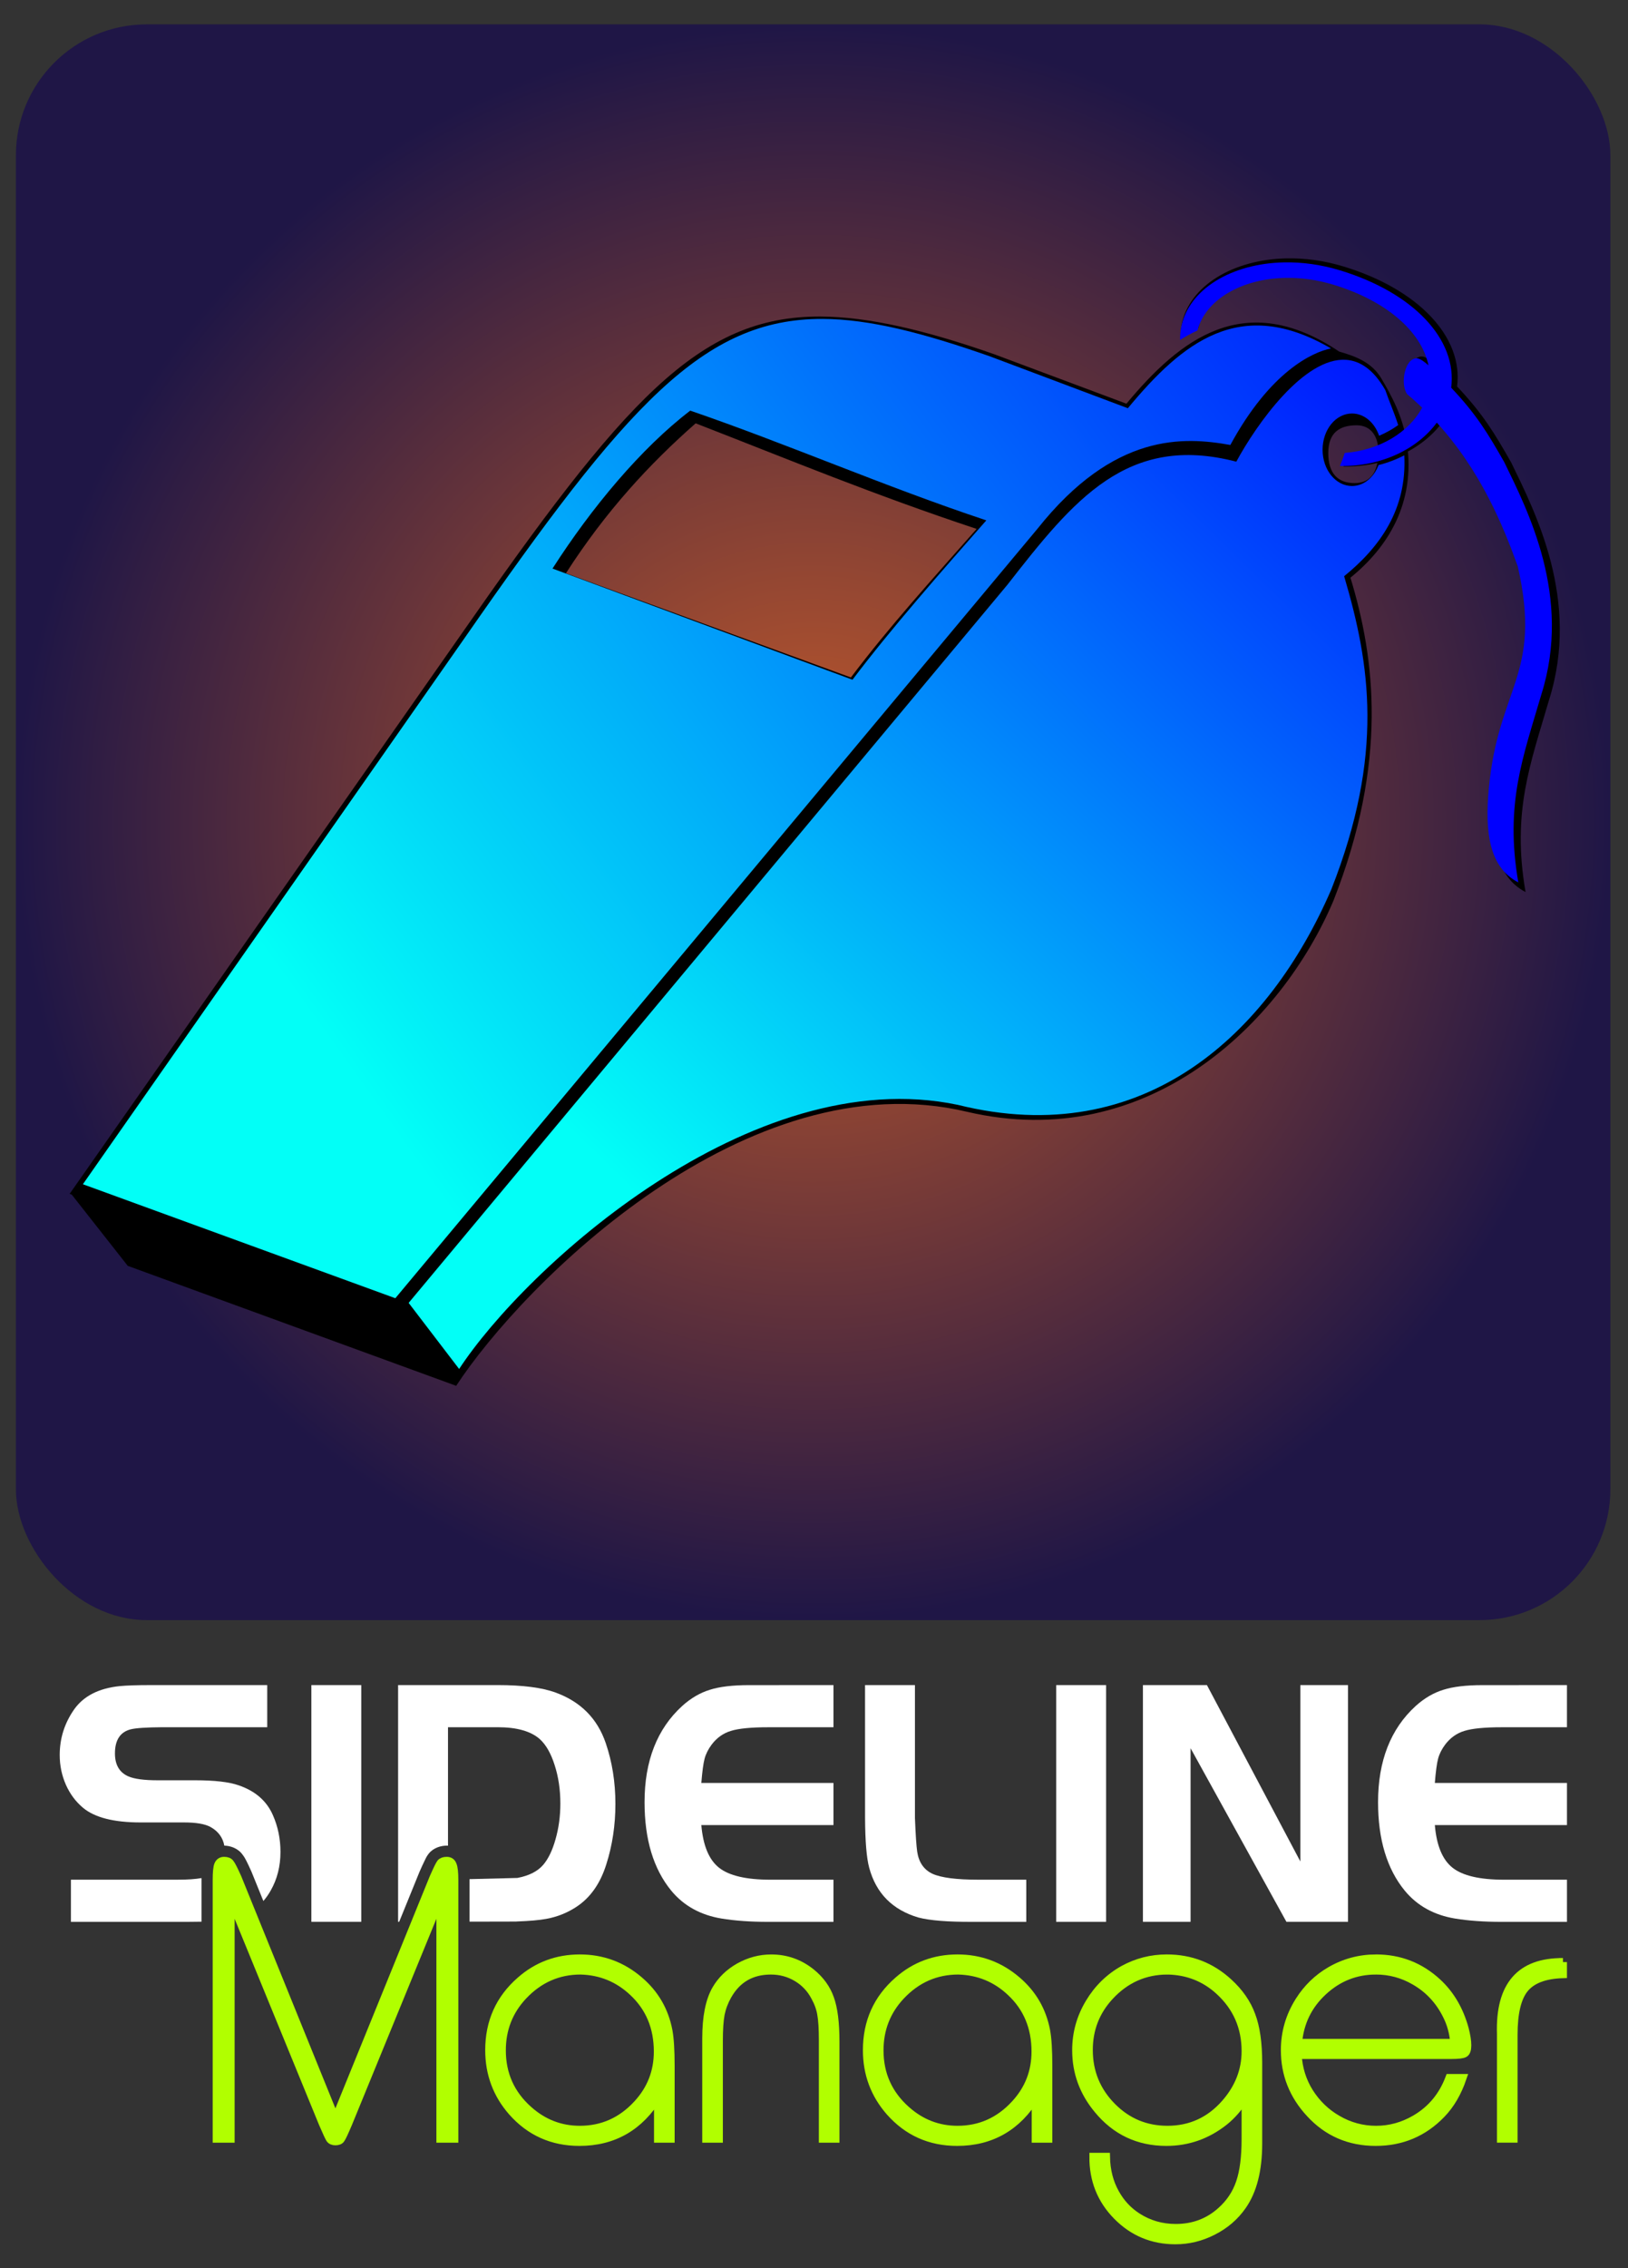 <?xml version="1.0" encoding="UTF-8" standalone="no"?>
<!-- Created with Inkscape (http://www.inkscape.org/) -->

<svg
   width="102mm"
   height="142mm"
   viewBox="0 0 102 142"
   version="1.1"
   id="svg1"
   inkscape:version="1.4.2 (ebf0e940, 2025-05-08)"
   sodipodi:docname="rr_icon_home.svg"
   inkscape:export-filename="../logo_sideline.png"
   inkscape:export-xdpi="192"
   inkscape:export-ydpi="192"
   xml:space="preserve"
   xmlns:inkscape="http://www.inkscape.org/namespaces/inkscape"
   xmlns:sodipodi="http://sodipodi.sourceforge.net/DTD/sodipodi-0.dtd"
   xmlns:xlink="http://www.w3.org/1999/xlink"
   xmlns="http://www.w3.org/2000/svg"
   xmlns:svg="http://www.w3.org/2000/svg"><rect x="0" y="0" width="102" height="142" fill="#333333" stroke="none"/><sodipodi:namedview
     id="namedview1"
     pagecolor="#ffffff"
     bordercolor="#000000"
     borderopacity="0.25"
     inkscape:showpageshadow="2"
     inkscape:pageopacity="0.0"
     inkscape:pagecheckerboard="0"
     inkscape:deskcolor="#d1d1d1"
     inkscape:document-units="mm"
     inkscape:zoom="0.90509668"
     inkscape:cx="181.74854"
     inkscape:cy="247.48737"
     inkscape:window-width="1824"
     inkscape:window-height="945"
     inkscape:window-x="0"
     inkscape:window-y="25"
     inkscape:window-maximized="0"
     inkscape:current-layer="layer1"
     showgrid="false" /><defs
     id="defs1"><radialGradient
       inkscape:collect="always"
       xlink:href="#linearGradient1"
       id="radialGradient2"
       cx="135.467"
       cy="135.467"
       fx="135.467"
       fy="135.467"
       r="135"
       gradientUnits="userSpaceOnUse"
       gradientTransform="translate(10.117,-69.787)" /><linearGradient
       id="linearGradient1"
       inkscape:collect="always"><stop
         style="stop-color:#b9562c;stop-opacity:1;"
         offset="0.087"
         id="stop1" /><stop
         style="stop-color:#1f1646;stop-opacity:1;"
         offset="1"
         id="stop2" /></linearGradient><linearGradient
       id="linearGradient8"
       x1="76.323"
       y1="739.282"
       x2="851.829"
       y2="198.82"
       gradientUnits="userSpaceOnUse"
       href="#linearGradient7"
       gradientTransform="matrix(0.265,0,0,0.265,2.448,8.44)" /><linearGradient
       id="linearGradient7"><stop
         style="stop-color:#02fff7;stop-opacity:1;"
         offset="0.174"
         id="stop7" /><stop
         style="stop-color:#001bfe;stop-opacity:1;"
         offset="1"
         id="stop8" /></linearGradient><linearGradient
       id="linearGradient10"
       x1="362.747"
       y1="709.175"
       x2="868.341"
       y2="204.611"
       gradientUnits="userSpaceOnUse"
       href="#linearGradient9"
       gradientTransform="matrix(0.265,0,0,0.265,2.448,8.44)" /><linearGradient
       id="linearGradient9"><stop
         style="stop-color:#02fff7;stop-opacity:1;"
         offset="0"
         id="stop9" /><stop
         style="stop-color:#000aff;stop-opacity:1;"
         offset="1"
         id="stop10" /></linearGradient></defs><g
     inkscape:label="Layer 1"
     inkscape:groupmode="layer"
     id="layer1"><g
       id="g6"><g
         id="g4"
         transform="matrix(0.701,0,0,0.701,-7.645,142.585)"><g
           id="g2"><path
             id="path34"
             style="font-size:25.286px;line-height:1.3;font-family:HandelGotDBol;-inkscape-font-specification:HandelGotDBol;letter-spacing:1.323px;word-spacing:0px;fill:#ffffff;stroke-width:0.998"
             d="m 46.487,-52.914 v 21.141 h 0.096 l 1.822,-4.477 0.008,-0.018 c 0.166,-0.376 0.305,-0.679 0.424,-0.922 0.119,-0.243 0.167,-0.378 0.367,-0.644 l 0.023,-0.032 0.025,-0.029 c 0.434,-0.513 1.094,-0.682 1.584,-0.682 0.036,0 0.073,0.002 0.111,0.005 v -10.579 h 4.444 c 1.712,0 2.969,0.356 3.768,1.068 0.554,0.506 0.994,1.281 1.322,2.323 0.338,1.043 0.508,2.184 0.508,3.423 0,1.125 -0.144,2.189 -0.431,3.191 -0.277,0.991 -0.646,1.755 -1.107,2.292 -0.503,0.581 -1.273,0.966 -2.298,1.162 l -4.282,0.107 c -1.4e-5,0.022 0,0.044 0,0.066 v 3.731 l 4.209,-0.009 0.001,-0.007 h 5.17e-4 c 1.118,-0.038 2.017,-0.114 2.661,-0.234 0.953,-0.176 1.831,-0.522 2.63,-1.038 1.271,-0.816 2.178,-2.09 2.722,-3.825 0.543,-1.693 0.815,-3.495 0.815,-5.405 0,-1.931 -0.287,-3.737 -0.861,-5.42 -0.748,-2.199 -2.245,-3.707 -4.49,-4.523 -1.22,-0.444 -2.942,-0.666 -5.167,-0.666 z" /><path
             id="path33"
             style="font-size:25.286px;line-height:1.3;font-family:HandelGotDBol;-inkscape-font-specification:HandelGotDBol;letter-spacing:1.323px;word-spacing:0px;fill:#ffffff;stroke-width:0.998"
             d="m 38.735,-52.914 v 6.118 8.904 6.118 h 4.46 v -0.076 -20.989 -0.076 z" /><path
             style="font-size:25.286px;line-height:1.3;font-family:HandelGotDBol;-inkscape-font-specification:HandelGotDBol;letter-spacing:1.323px;word-spacing:0px;fill:#ffffff;stroke-width:0.998"
             d="m 150.957,-52.913 v 3.764 h -5.828 q -2.291,0 -3.337,0.325 -1.03,0.31 -1.722,1.224 -0.461,0.62 -0.63,1.255 -0.169,0.635 -0.292,2.168 h 11.81 v 3.764 h -11.81 q 0.231,2.741 1.584,3.81 1.353,1.069 4.598,1.069 h 5.628 v 3.764 h -5.828 q -2.368,0 -4.167,-0.294 -2.83,-0.465 -4.506,-2.494 -2.384,-2.912 -2.384,-7.899 0,-5.529 3.368,-8.596 1.153,-1.038 2.461,-1.44 1.307,-0.418 3.506,-0.418 z"
             id="path39" /><path
             style="font-size:25.286px;line-height:1.3;font-family:HandelGotDBol;-inkscape-font-specification:HandelGotDBol;letter-spacing:1.323px;word-spacing:0px;fill:#ffffff;stroke-width:0.998"
             d="m 117.317,-47.276 v 15.503 h -4.26 v -21.141 h 5.721 l 8.35,15.751 v -15.751 h 4.26 v 21.141 h -5.505 z"
             id="path38" /><path
             style="font-size:25.286px;line-height:1.3;font-family:HandelGotDBol;-inkscape-font-specification:HandelGotDBol;letter-spacing:1.323px;word-spacing:0px;fill:#ffffff;stroke-width:0.998"
             d="m 105.305,-31.773 v -21.141 h 4.46 v 21.141 z"
             id="path37" /><path
             style="font-size:25.286px;line-height:1.3;font-family:HandelGotDBol;-inkscape-font-specification:HandelGotDBol;letter-spacing:1.323px;word-spacing:0px;fill:#ffffff;stroke-width:0.998"
             d="m 88.221,-52.913 h 4.46 v 11.864 q 0.092,2.261 0.2,3.005 0.215,1.44 1.369,1.982 1.169,0.527 4.091,0.527 h 4.291 v 3.764 h -4.752 q -3.368,0.015 -4.89,-0.387 -3.475,-1.022 -4.398,-4.445 -0.354,-1.316 -0.369,-4.445 z"
             id="path36" /><path
             style="font-size:25.286px;line-height:1.3;font-family:HandelGotDBol;-inkscape-font-specification:HandelGotDBol;letter-spacing:1.323px;word-spacing:0px;fill:#ffffff;stroke-width:0.998"
             d="m 85.399,-52.913 v 3.764 h -5.828 q -2.291,0 -3.337,0.325 -1.03,0.31 -1.722,1.224 -0.461,0.62 -0.631,1.255 -0.169,0.635 -0.292,2.168 h 11.81 v 3.764 H 73.589 q 0.231,2.741 1.584,3.81 1.353,1.069 4.598,1.069 h 5.628 v 3.764 h -5.828 q -2.368,0 -4.167,-0.294 -2.83,-0.465 -4.506,-2.494 -2.384,-2.912 -2.384,-7.899 0,-5.529 3.368,-8.596 1.153,-1.038 2.461,-1.44 1.307,-0.418 3.506,-0.418 z"
             id="path35" /><path
             id="text1"
             style="font-size:25.286px;line-height:1.3;font-family:HandelGotDBol;-inkscape-font-specification:HandelGotDBol;letter-spacing:1.323px;word-spacing:0px;fill:#ffffff;stroke-width:0.998"
             d="m 24.379,-52.914 c -1.241,0 -2.173,0.031 -2.799,0.093 -1.856,0.196 -3.204,0.888 -4.045,2.075 -0.861,1.229 -1.292,2.586 -1.292,4.073 0,0.94 0.185,1.828 0.554,2.664 0.369,0.826 0.882,1.513 1.538,2.06 1.046,0.867 2.758,1.301 5.136,1.301 h 3.891 c 1.076,0 1.861,0.134 2.353,0.403 0.69,0.381 1.104,0.937 1.241,1.669 0.501,0.006 1.198,0.214 1.612,0.783 0.175,0.224 0.259,0.38 0.369,0.596 0.126,0.246 0.266,0.549 0.434,0.922 l 0.01,0.023 1.064,2.621 c 0.241,-0.277 0.459,-0.587 0.653,-0.93 0.584,-1.022 0.876,-2.173 0.876,-3.454 0,-1.167 -0.226,-2.261 -0.677,-3.284 -0.554,-1.27 -1.574,-2.158 -3.06,-2.664 -0.851,-0.299 -2.137,-0.449 -3.86,-0.449 h -3.368 c -1.23,0 -2.112,-0.119 -2.645,-0.356 -0.789,-0.351 -1.184,-1.032 -1.184,-2.044 0,-1.198 0.472,-1.915 1.415,-2.153 0.461,-0.114 1.394,-0.176 2.799,-0.186 h 9.396 v -3.764 z m 4.536,17.234 c -0.538,0.096 -1.235,0.144 -2.091,0.144 h -9.58 v 3.764 h 10.549 c 0.399,0 0.774,-0.004 1.123,-0.012 v -3.733 c 0,-0.056 -3.57e-4,-0.11 -5.16e-4,-0.162 z" /></g><g
           id="g3"><path
             style="font-size:28.735px;line-height:1.3;font-family:HoratioDLig;-inkscape-font-specification:HoratioDLig;letter-spacing:0.265px;word-spacing:0px;fill:#b1ff00;stroke:#b1ff00;stroke-width:0.716;stroke-dasharray:none"
             d="m 150.599,-28.179 v 1.08 q -2.431,0.072 -3.432,1.296 -0.983,1.206 -0.983,4.123 v 9.272 h -1.126 v -9.38 q -0.197,-6.428 5.542,-6.391 z"
             id="path30" /><path
             id="path29"
             style="font-size:28.735px;line-height:1.3;font-family:HoratioDLig;-inkscape-font-specification:HoratioDLig;letter-spacing:0.265px;word-spacing:0px;fill:#b1ff00;stroke:#b1ff00;stroke-width:0.716;stroke-dasharray:none"
             d="m 133.896,-28.503 c -1.466,0 -2.83,0.366 -4.094,1.098 -1.132,0.66 -2.056,1.554 -2.771,2.683 -0.858,1.356 -1.287,2.826 -1.287,4.411 0,2.149 0.745,4.027 2.234,5.636 1.561,1.704 3.522,2.556 5.882,2.556 2.324,0 4.284,-0.828 5.881,-2.484 0.809,-0.835 1.437,-1.909 1.886,-3.223 h -1.176 c -0.606,1.612 -1.629,2.837 -3.069,3.673 -1.096,0.636 -2.259,0.954 -3.486,0.954 -1.228,0 -2.378,-0.312 -3.45,-0.936 -1.025,-0.588 -1.865,-1.398 -2.52,-2.431 -0.62,-0.996 -0.966,-2.101 -1.037,-3.313 h 13.712 c 0.644,0 1.043,-0.048 1.198,-0.144 0.167,-0.096 0.25,-0.336 0.25,-0.72 0,-0.384 -0.077,-0.876 -0.232,-1.476 -0.465,-1.692 -1.276,-3.073 -2.432,-4.141 -1.549,-1.428 -3.379,-2.142 -5.488,-2.142 z m -0.018,1.08 c 1.239,0 2.396,0.312 3.468,0.936 1.251,0.72 2.205,1.74 2.86,3.061 0.381,0.744 0.608,1.566 0.679,2.467 h -13.962 c 0.155,-1.824 0.9,-3.355 2.234,-4.591 1.347,-1.248 2.92,-1.872 4.719,-1.872 z" /><path
             style="font-size:28.735px;line-height:1.3;font-family:HoratioDLig;-inkscape-font-specification:HoratioDLig;letter-spacing:0.265px;word-spacing:0px;fill:#b1ff00;stroke:#b1ff00;stroke-width:0.716;stroke-dasharray:none"
             d="m 122.235,-16.152 q -0.858,1.386 -1.931,2.233 -2.288,1.8 -5.149,1.8 -3.754,0 -6.132,-2.899 -1.931,-2.323 -1.931,-5.293 0,-2.269 1.18,-4.231 1.144,-1.908 3.039,-2.971 1.806,-0.99 3.879,-0.99 3.182,0 5.506,2.124 1.466,1.332 2.056,2.953 0.608,1.602 0.608,4.249 v 7.202 q 0,3.547 -1.412,5.563 -1.001,1.44 -2.646,2.269 -1.591,0.81 -3.343,0.81 -3.075,0 -5.22,-2.179 -2.127,-2.161 -2.109,-5.275 h 1.126 q 0.036,1.836 0.84,3.259 0.733,1.314 1.966,2.106 1.537,0.99 3.432,0.99 2.36,0 4.04,-1.512 1.198,-1.062 1.698,-2.539 0.501,-1.458 0.501,-3.871 z m -6.972,-11.271 q -3.057,0 -5.184,2.305 -1.859,2.016 -1.859,4.789 0,2.989 2.109,5.095 2.038,2.034 4.916,2.034 3.111,0 5.184,-2.377 1.806,-2.07 1.806,-4.645 0,-3.223 -2.36,-5.383 -1.931,-1.764 -4.612,-1.818 z"
             id="path28" /><path
             style="font-size:28.735px;line-height:1.3;font-family:HoratioDLig;-inkscape-font-specification:HoratioDLig;letter-spacing:0.265px;word-spacing:0px;fill:#b1ff00;stroke:#b1ff00;stroke-width:0.716;stroke-dasharray:none"
             d="m 103.477,-16.152 q -2.467,4.033 -7.026,4.033 -3.629,0 -6.007,-2.683 -2.056,-2.341 -2.056,-5.509 0,-3.781 2.789,-6.211 2.252,-1.98 5.309,-1.98 3.021,0 5.309,1.962 2.092,1.782 2.61,4.483 0.197,1.062 0.197,3.151 v 6.5 h -1.126 z m -6.918,-11.271 q -3.003,0 -5.131,2.251 -1.913,2.034 -1.913,4.879 0,3.205 2.395,5.329 1.984,1.764 4.576,1.764 3.039,0 5.149,-2.305 1.823,-1.98 1.823,-4.681 0,-3.241 -2.217,-5.311 -1.966,-1.854 -4.684,-1.926 z"
             id="path27" /><path
             style="font-size:28.735px;line-height:1.3;font-family:HoratioDLig;-inkscape-font-specification:HoratioDLig;letter-spacing:0.265px;word-spacing:0px;fill:#b1ff00;stroke:#b1ff00;stroke-width:0.716;stroke-dasharray:none"
             d="m 85.577,-12.407 h -1.126 v -8.768 q 0,-1.566 -0.143,-2.341 -0.125,-0.774 -0.554,-1.548 -0.572,-1.098 -1.627,-1.728 -1.055,-0.63 -2.324,-0.63 -2.592,0 -3.861,2.233 -0.447,0.792 -0.626,1.656 -0.161,0.864 -0.161,2.377 v 8.75 h -1.126 v -8.966 q 0,-2.863 0.876,-4.375 0.715,-1.224 2.038,-1.98 1.377,-0.774 2.896,-0.774 2.002,0 3.575,1.26 1.216,0.99 1.68,2.323 0.483,1.332 0.483,3.853 z"
             id="path26" /><path
             style="font-size:28.735px;line-height:1.3;font-family:HoratioDLig;-inkscape-font-specification:HoratioDLig;letter-spacing:0.265px;word-spacing:0px;fill:#b1ff00;stroke:#b1ff00;stroke-width:0.716;stroke-dasharray:none"
             d="m 69.72,-16.152 q -2.467,4.033 -7.026,4.033 -3.629,0 -6.007,-2.683 -2.056,-2.341 -2.056,-5.509 0,-3.781 2.789,-6.211 2.252,-1.98 5.309,-1.98 3.021,0 5.309,1.962 2.092,1.782 2.61,4.483 0.197,1.062 0.197,3.151 v 6.5 h -1.126 z m -6.918,-11.271 q -3.003,0 -5.131,2.251 -1.913,2.034 -1.913,4.879 0,3.205 2.395,5.329 1.984,1.764 4.576,1.764 3.039,0 5.149,-2.305 1.823,-1.98 1.823,-4.681 0,-3.241 -2.217,-5.311 -1.966,-1.854 -4.684,-1.926 z"
             id="path25" /><path
             style="font-size:28.735px;line-height:1.3;font-family:HoratioDLig;-inkscape-font-specification:HoratioDLig;letter-spacing:0.265px;word-spacing:0px;baseline-shift:baseline;display:inline;overflow:visible;vector-effect:none;fill:#0000ff;enable-background:accumulate;stop-color:#000000"
             d="m 31.511,-33.899 v 21.484 h -1.23 v -23.104 q 0,-0.99 0.13,-1.332 0.149,-0.36 0.522,-0.36 0.391,0 0.54,0.216 0.168,0.198 0.652,1.278 l 8.758,21.574 8.777,-21.574 q 0.485,-1.098 0.634,-1.296 0.168,-0.198 0.54,-0.198 0.391,0 0.522,0.36 0.149,0.342 0.149,1.332 v 23.104 h -1.23 v -21.484 l -8.255,20.135 q -0.503,1.188 -0.652,1.386 -0.13,0.198 -0.485,0.198 -0.335,0 -0.485,-0.216 -0.13,-0.198 -0.634,-1.368 z"
             id="path1" /><path
             style="font-size:28.735px;line-height:1.3;font-family:HoratioDLig;-inkscape-font-specification:HoratioDLig;letter-spacing:0.265px;word-spacing:0px;fill:#b1ff00;stroke:#b1ff00;stroke-width:0.731;stroke-dasharray:none"
             d="m 31.511,-33.899 v 21.484 h -1.23 v -23.104 q 0,-0.99 0.13,-1.332 0.149,-0.36 0.522,-0.36 0.391,0 0.54,0.216 0.168,0.198 0.652,1.278 l 8.758,21.574 8.777,-21.574 q 0.485,-1.098 0.634,-1.296 0.168,-0.198 0.54,-0.198 0.391,0 0.522,0.36 0.149,0.342 0.149,1.332 v 23.104 h -1.23 v -21.484 l -8.255,20.135 q -0.503,1.188 -0.652,1.386 -0.13,0.198 -0.485,0.198 -0.335,0 -0.485,-0.216 -0.13,-0.198 -0.634,-1.368 z"
             id="text2-1" /></g></g><g
         id="g5"
         transform="matrix(0.37,0,0,0.37,-2.92,27.174)"><rect
           style="fill:url(#radialGradient2);stroke-width:0.2"
           id="rect1"
           width="270"
           height="270"
           x="10.583"
           y="-69.321"
           ry="22.162" /><g
           id="g2-2"
           transform="matrix(1.06,0,0,1.031,0.165,-84.438)"><path
             id="path1-4"
             style="fill:#000000;fill-opacity:1;stroke:#ffffff;stroke-width:0;stroke-dasharray:none"
             d="m 138.347,62.609 c -19.477,-0.076 -31.416,13.805 -57.632,52.522 l -62.3,91.458 0.337,0.124 8.945,11.689 52.379,19.656 -0.037,-0.061 0.101,0.13 c 10.768,-16.908 46.465,-53.608 81.636,-45.006 28.85,6.93 50.231,-14.535 58.527,-34.634 8.725,-22.813 6.66,-39.691 2.719,-53.019 6.069,-5.059 10.37,-12.29 9.034,-22.03 -0.678,-4.519 -2.466,-7.819 -4.154,-10.76 -1.518,-2.545 -4.022,-3.54 -6.677,-4.314 -15.154,-10.425 -25.453,-1.992 -33.988,8.552 l -21.148,-8.127 c -10.97,-3.952 -20.12,-6.149 -27.741,-6.179 z m -19.925,17.525 c 15.23,6.086 28.316,11.676 44.886,17.332 -7.183,8.377 -13.942,15.999 -20.087,24.376 L 97.695,104.741 C 104.08,94.522 111.07,86.782 118.422,80.134 Z m 105.574,0.323 c 2.431,-1.27e-4 3.419,1.955 3.497,4.157 -4e-5,3.377 -1.144,5.332 -3.81,5.332 -2.666,1.08e-4 -4.202,-1.563 -4.202,-4.94 3e-5,-3.377 1.849,-4.549 4.515,-4.549 z" /><path
             id="path126"
             style="fill:url(#linearGradient8);stroke:#ffffff;stroke-width:0;stroke-dasharray:none"
             d="m 138.698,63.004 c -19.09,-0.075 -31.406,14.241 -57.102,52.241 L 20.531,205.01 70.442,223.717 173.031,97.432 c 12.257,-15.849 23.432,-15.097 30.806,-13.743 6.366,-12.049 13.125,-15.245 16.076,-15.841 -14.529,-8.724 -23.732,-0.976 -32.452,9.812 l -22.033,-8.515 c -10.752,-3.879 -19.26,-6.112 -26.73,-6.141 z m -21.142,15.049 c 15.619,5.512 31.055,12.458 47.296,18.01 -7.041,8.222 -15.353,17.932 -21.377,26.154 L 95.552,103.972 C 101.811,93.942 109.736,84.194 117.556,78.053 Z" /><path
             id="path127"
             style="fill:url(#linearGradient10);fill-opacity:1;stroke:#ffffff;stroke-width:0;stroke-dasharray:none"
             d="m 222.335,69.718 c -6.739,-0.488 -14.343,10.617 -17.548,16.713 -17.42,-4.652 -25.986,6.265 -36.568,20.203 l -95.649,117.848 8.066,10.845 c 10.479,-16.454 46.59,-50.494 79.675,-43.342 29.825,7.604 49.766,-11.795 59.668,-35.393 8.491,-22.201 6.176,-36.95 2.036,-51.368 5.694,-4.746 10.057,-10.969 9.609,-19.834 -1.262,0.67 -2.64,1.212 -4.112,1.598 -0.75,2.025 -2.361,3.436 -4.244,3.436 -2.595,1.08e-4 -4.698,-2.664 -4.698,-5.951 3e-5,-3.287 2.104,-5.951 4.698,-5.951 1.952,-8.2e-5 3.624,1.508 4.334,3.653 1.11,-0.481 2.129,-1.073 3.047,-1.752 -0.638,-2.076 -1.392,-3.752 -2.056,-5.738 -1.86,-3.354 -4.01,-4.805 -6.256,-4.968 z" /><g
             id="g13"
             transform="matrix(0.265,0,0,0.265,2.559,8.883)"><path
               style="opacity:1;fill:#000000;fill-opacity:1;stroke:#ffffff;stroke-width:0"
               id="path128"
               d="m 792.07,169.205 c -31.904,0.605 -57.643,16.738 -62.141,40.002 -0.512,2.649 -0.735,5.341 -0.725,8.055 3.412,-2.243 6.912,-4.181 10.488,-5.859 4.851,-19.036 26.493,-32.094 53.119,-32.6 9.162,-0.174 18.915,1.14 28.777,4.207 31.842,9.901 53.087,28.916 57.383,49.936 -2.568,-2.251 -5.017,-4.264 -7.076,-4.305 -7.268,-0.144 -10.135,16.205 -5.713,22.238 3.154,2.703 6.118,5.494 8.996,8.318 -7.866,14.92 -25.226,26.336 -46.691,28.023 -0.834,2.774 -1.809,5.457 -2.912,8.062 25.473,0.456 46.937,-10.798 58.414,-26.828 26.616,29.959 40.129,64.168 48.801,88.957 14.971,67.396 -11.862,74.672 -17.465,137.896 -2.327,26.549 0.086,48.462 17.809,57.871 -8.225,-48.617 2.884,-77.738 13.885,-116.4 18.6,-60.487 -8.225,-113.971 -22.348,-143.836 -9.719,-17.523 -16.709,-29.519 -32.006,-46.115 3.77,-29.973 -22.879,-58.962 -67.195,-72.742 -11.447,-3.559 -22.766,-5.083 -33.4,-4.881 z"
               transform="matrix(1.02,0,0,1.022,-14.3,-6.199)"
               href="#path4" /><path
               id="path4"
               style="opacity:1;fill:#0000ff;fill-opacity:1;stroke:#ffffff;stroke-width:0"
               d="m 792.07,169.205 c -31.904,0.605 -57.643,16.738 -62.141,40.002 -0.512,2.649 -0.735,5.341 -0.725,8.055 3.412,-2.243 6.912,-4.181 10.488,-5.859 4.851,-19.036 26.493,-32.094 53.119,-32.6 9.162,-0.174 18.915,1.14 28.777,4.207 31.842,9.901 53.087,28.916 57.383,49.936 -2.568,-2.251 -5.017,-4.264 -7.076,-4.305 -7.268,-0.144 -10.135,16.205 -5.713,22.238 3.154,2.703 6.118,5.494 8.996,8.318 -7.866,14.92 -25.226,26.336 -46.691,28.023 -0.834,2.774 -1.809,5.457 -2.912,8.062 25.473,0.456 46.937,-10.798 58.414,-26.828 26.616,29.959 40.129,64.168 48.801,88.957 14.971,67.396 -11.862,74.672 -17.465,137.896 -2.327,26.549 0.086,48.462 17.809,57.871 -8.225,-48.617 2.884,-77.738 13.885,-116.4 18.6,-60.487 -8.225,-113.971 -22.348,-143.836 -9.719,-17.523 -16.709,-29.519 -32.006,-46.115 3.77,-29.973 -22.879,-58.962 -67.195,-72.742 -11.447,-3.559 -22.766,-5.083 -33.4,-4.881 z" /></g></g></g></g></g></svg>
